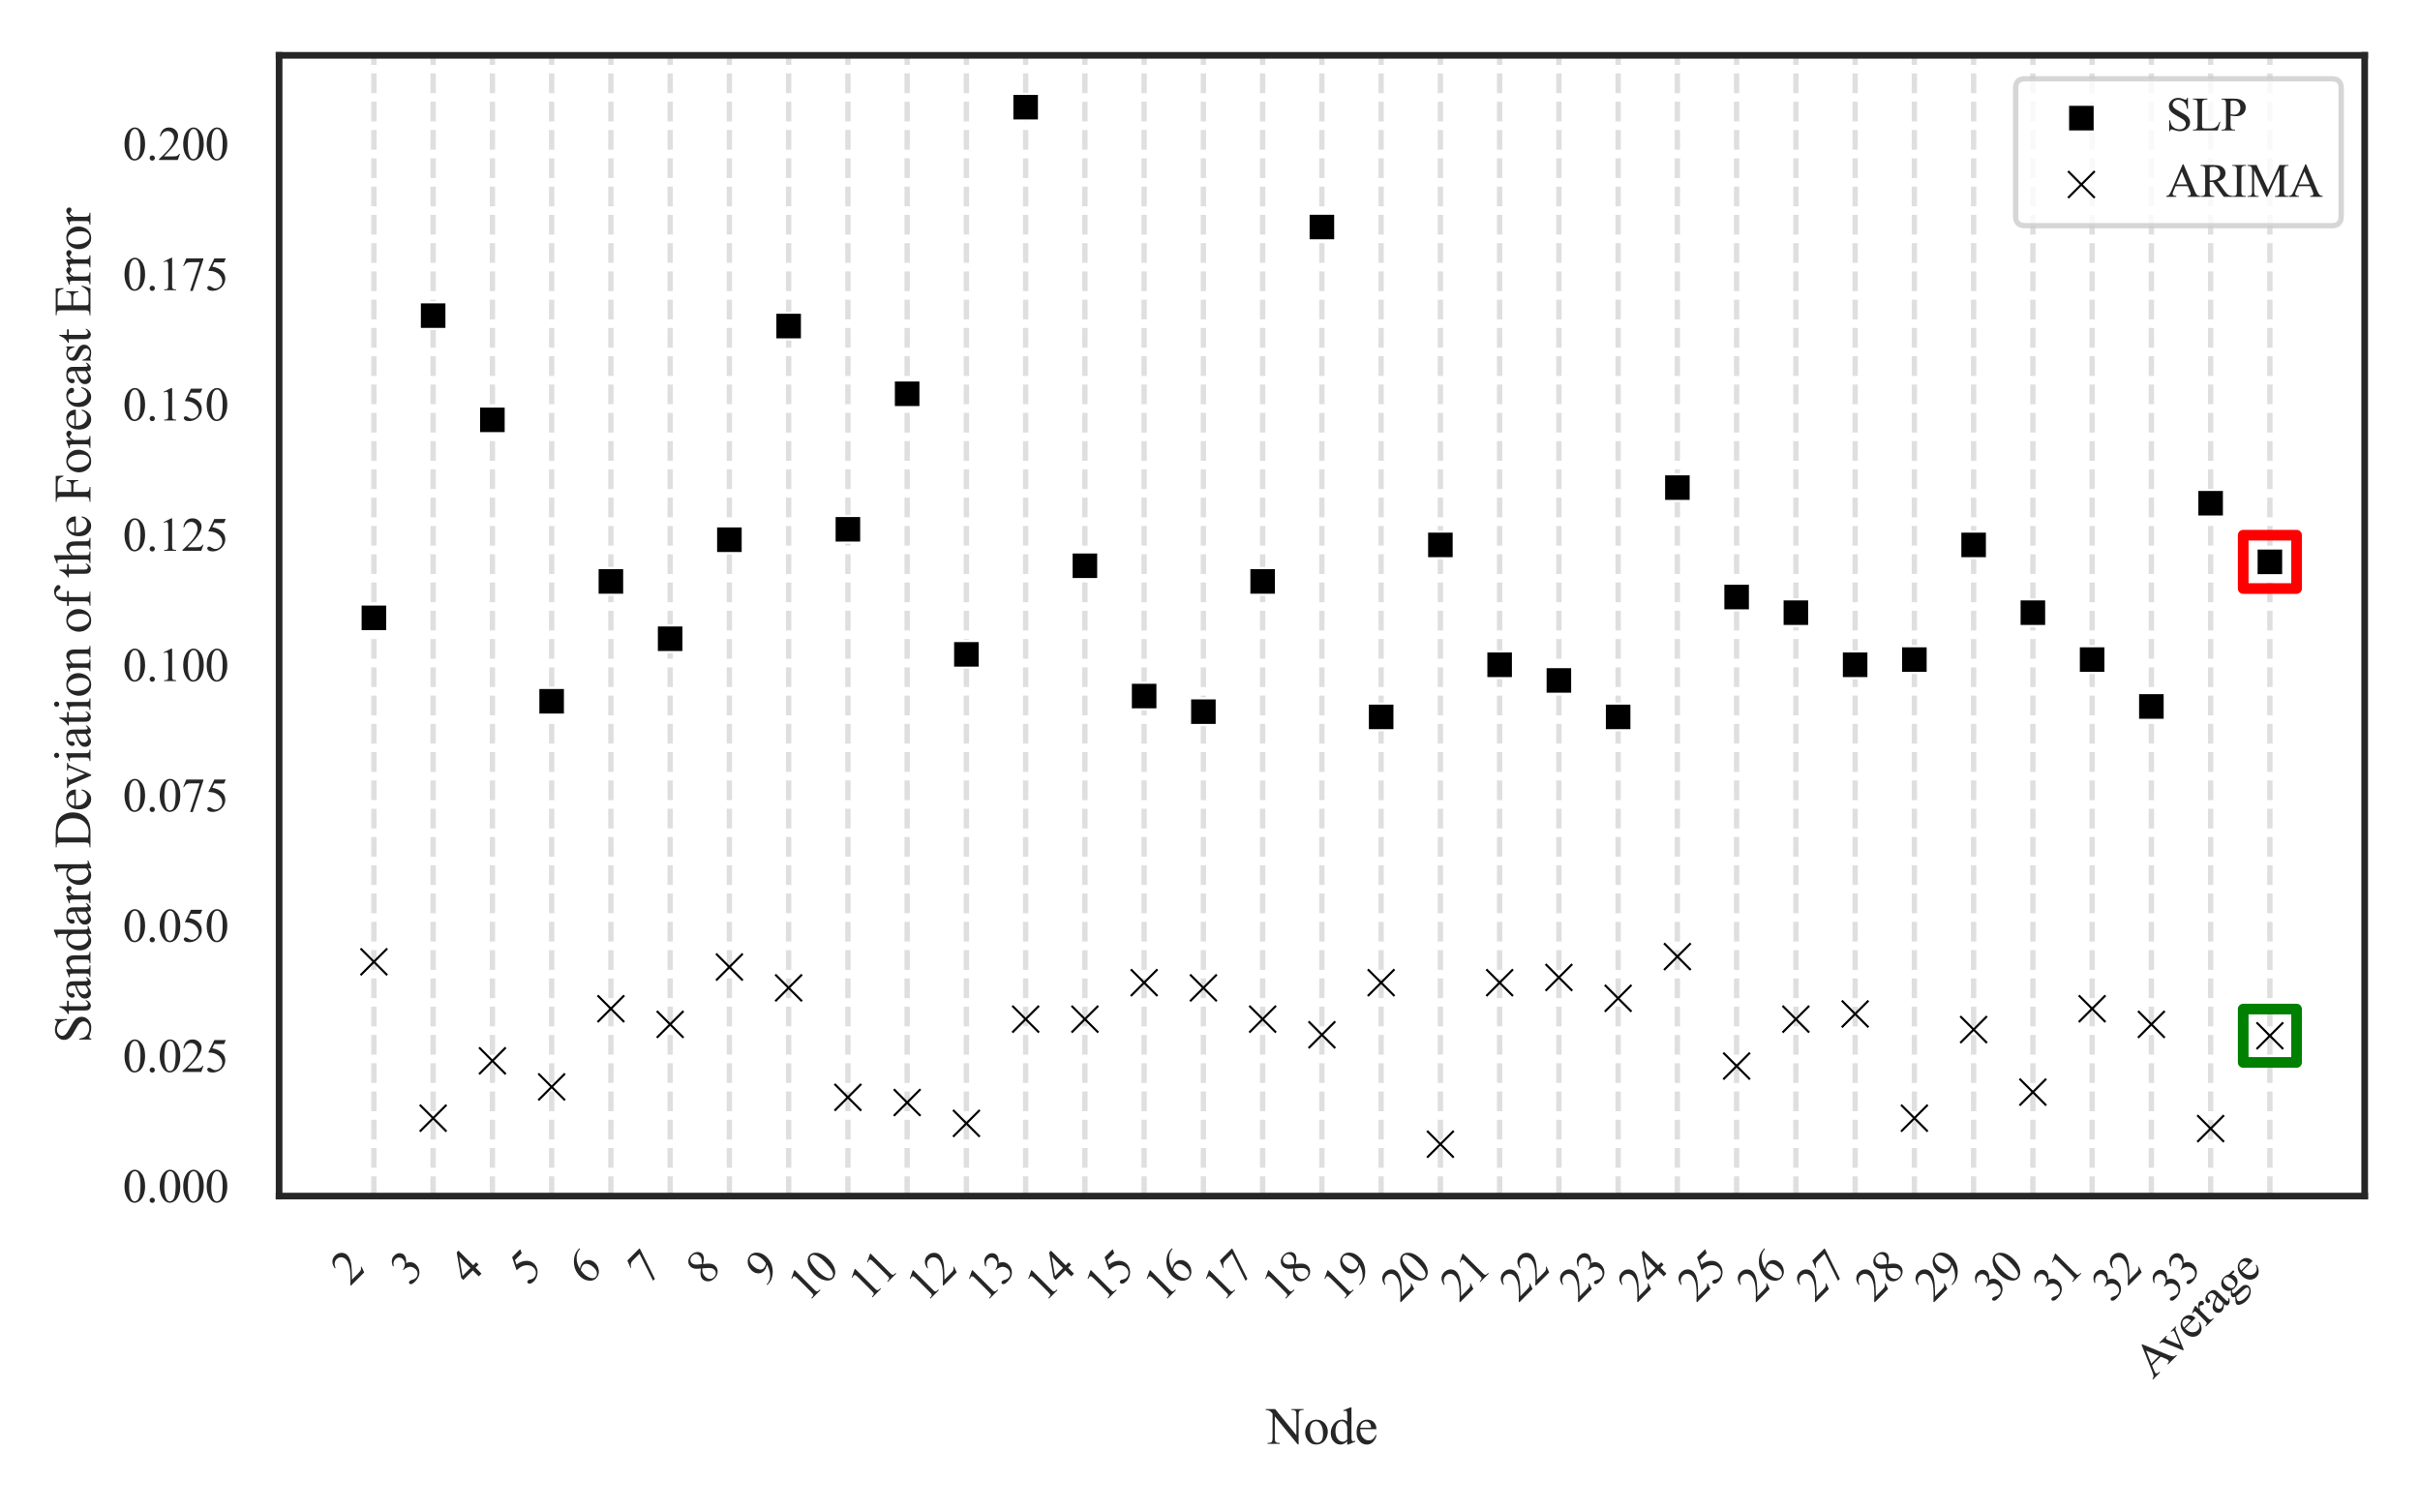 <?xml version="1.0" encoding="utf-8" standalone="no"?>
<!DOCTYPE svg PUBLIC "-//W3C//DTD SVG 1.1//EN"
  "http://www.w3.org/Graphics/SVG/1.1/DTD/svg11.dtd">
<svg xmlns:xlink="http://www.w3.org/1999/xlink" width="453.544pt" height="283.465pt" viewBox="0 0 453.544 283.465" xmlns="http://www.w3.org/2000/svg" version="1.1">
 <defs>
  <style type="text/css">*{stroke-linejoin: round; stroke-linecap: butt}</style>
 </defs>
 <g id="figure_1">
  <g id="patch_1">
   <path d="M 0 283.465 
L 453.544 283.465 
L 453.544 0 
L 0 0 
z
" style="fill: #ffffff"/>
  </g>
  <g id="axes_1">
   <g id="patch_2">
    <path d="M 52.308 224.164 
L 443.176 224.164 
L 443.176 10.368 
L 52.308 10.368 
z
" style="fill: #ffffff"/>
   </g>
   <g id="matplotlib.axis_1">
    <g id="xtick_1">
     <g id="line2d_1">
      <path d="M 70.075 224.164 
L 70.075 10.368 
" clip-path="url(#p309c470fef)" style="fill: none; stroke-dasharray: 3.7,1.6; stroke-dashoffset: 0; stroke: #808080; stroke-opacity: 0.25"/>
     </g>
     <g id="text_1">
      <!-- 2 -->
      <g style="fill: #262626" transform="translate(65.632 241.096) rotate(-45) scale(0.088 -0.088)">
       <defs>
        <path id="TimesNewRomanPSMT-32" d="M 2934 816 
L 2638 0 
L 138 0 
L 138 116 
Q 1241 1122 1691 1759 
Q 2141 2397 2141 2925 
Q 2141 3328 1894 3587 
Q 1647 3847 1303 3847 
Q 991 3847 742 3664 
Q 494 3481 375 3128 
L 259 3128 
Q 338 3706 661 4015 
Q 984 4325 1469 4325 
Q 1984 4325 2329 3994 
Q 2675 3663 2675 3213 
Q 2675 2891 2525 2569 
Q 2294 2063 1775 1497 
Q 997 647 803 472 
L 1909 472 
Q 2247 472 2383 497 
Q 2519 522 2628 598 
Q 2738 675 2819 816 
L 2934 816 
z
" transform="scale(0.016)"/>
       </defs>
       <use xlink:href="#TimesNewRomanPSMT-32"/>
      </g>
     </g>
    </g>
    <g id="xtick_2">
     <g id="line2d_2">
      <path d="M 81.179 224.164 
L 81.179 10.368 
" clip-path="url(#p309c470fef)" style="fill: none; stroke-dasharray: 3.7,1.6; stroke-dashoffset: 0; stroke: #808080; stroke-opacity: 0.25"/>
     </g>
     <g id="text_2">
      <!-- 3 -->
      <g style="fill: #262626" transform="translate(76.737 241.096) rotate(-45) scale(0.088 -0.088)">
       <defs>
        <path id="TimesNewRomanPSMT-33" d="M 325 3431 
Q 506 3859 782 4092 
Q 1059 4325 1472 4325 
Q 1981 4325 2253 3994 
Q 2459 3747 2459 3466 
Q 2459 3003 1878 2509 
Q 2269 2356 2469 2072 
Q 2669 1788 2669 1403 
Q 2669 853 2319 450 
Q 1863 -75 997 -75 
Q 569 -75 414 31 
Q 259 138 259 259 
Q 259 350 332 419 
Q 406 488 509 488 
Q 588 488 669 463 
Q 722 447 909 348 
Q 1097 250 1169 231 
Q 1284 197 1416 197 
Q 1734 197 1970 444 
Q 2206 691 2206 1028 
Q 2206 1275 2097 1509 
Q 2016 1684 1919 1775 
Q 1784 1900 1550 2001 
Q 1316 2103 1072 2103 
L 972 2103 
L 972 2197 
Q 1219 2228 1467 2375 
Q 1716 2522 1828 2728 
Q 1941 2934 1941 3181 
Q 1941 3503 1739 3701 
Q 1538 3900 1238 3900 
Q 753 3900 428 3381 
L 325 3431 
z
" transform="scale(0.016)"/>
       </defs>
       <use xlink:href="#TimesNewRomanPSMT-33"/>
      </g>
     </g>
    </g>
    <g id="xtick_3">
     <g id="line2d_3">
      <path d="M 92.283 224.164 
L 92.283 10.368 
" clip-path="url(#p309c470fef)" style="fill: none; stroke-dasharray: 3.7,1.6; stroke-dashoffset: 0; stroke: #808080; stroke-opacity: 0.25"/>
     </g>
     <g id="text_3">
      <!-- 4 -->
      <g style="fill: #262626" transform="translate(87.841 241.096) rotate(-45) scale(0.088 -0.088)">
       <defs>
        <path id="TimesNewRomanPSMT-34" d="M 2978 1563 
L 2978 1119 
L 2409 1119 
L 2409 0 
L 1894 0 
L 1894 1119 
L 100 1119 
L 100 1519 
L 2066 4325 
L 2409 4325 
L 2409 1563 
L 2978 1563 
z
M 1894 1563 
L 1894 3666 
L 406 1563 
L 1894 1563 
z
" transform="scale(0.016)"/>
       </defs>
       <use xlink:href="#TimesNewRomanPSMT-34"/>
      </g>
     </g>
    </g>
    <g id="xtick_4">
     <g id="line2d_4">
      <path d="M 103.387 224.164 
L 103.387 10.368 
" clip-path="url(#p309c470fef)" style="fill: none; stroke-dasharray: 3.7,1.6; stroke-dashoffset: 0; stroke: #808080; stroke-opacity: 0.25"/>
     </g>
     <g id="text_4">
      <!-- 5 -->
      <g style="fill: #262626" transform="translate(98.945 241.096) rotate(-45) scale(0.088 -0.088)">
       <defs>
        <path id="TimesNewRomanPSMT-35" d="M 2778 4238 
L 2534 3706 
L 1259 3706 
L 981 3138 
Q 1809 3016 2294 2522 
Q 2709 2097 2709 1522 
Q 2709 1188 2573 903 
Q 2438 619 2231 419 
Q 2025 219 1772 97 
Q 1413 -75 1034 -75 
Q 653 -75 479 54 
Q 306 184 306 341 
Q 306 428 378 495 
Q 450 563 559 563 
Q 641 563 702 538 
Q 763 513 909 409 
Q 1144 247 1384 247 
Q 1750 247 2026 523 
Q 2303 800 2303 1197 
Q 2303 1581 2056 1914 
Q 1809 2247 1375 2428 
Q 1034 2569 447 2591 
L 1259 4238 
L 2778 4238 
z
" transform="scale(0.016)"/>
       </defs>
       <use xlink:href="#TimesNewRomanPSMT-35"/>
      </g>
     </g>
    </g>
    <g id="xtick_5">
     <g id="line2d_5">
      <path d="M 114.491 224.164 
L 114.491 10.368 
" clip-path="url(#p309c470fef)" style="fill: none; stroke-dasharray: 3.7,1.6; stroke-dashoffset: 0; stroke: #808080; stroke-opacity: 0.25"/>
     </g>
     <g id="text_5">
      <!-- 6 -->
      <g style="fill: #262626" transform="translate(110.049 241.096) rotate(-45) scale(0.088 -0.088)">
       <defs>
        <path id="TimesNewRomanPSMT-36" d="M 2869 4325 
L 2869 4209 
Q 2456 4169 2195 4045 
Q 1934 3922 1679 3669 
Q 1425 3416 1258 3105 
Q 1091 2794 978 2366 
Q 1428 2675 1881 2675 
Q 2316 2675 2634 2325 
Q 2953 1975 2953 1425 
Q 2953 894 2631 456 
Q 2244 -75 1606 -75 
Q 1172 -75 869 213 
Q 275 772 275 1663 
Q 275 2231 503 2743 
Q 731 3256 1154 3653 
Q 1578 4050 1965 4187 
Q 2353 4325 2688 4325 
L 2869 4325 
z
M 925 2138 
Q 869 1716 869 1456 
Q 869 1156 980 804 
Q 1091 453 1309 247 
Q 1469 100 1697 100 
Q 1969 100 2183 356 
Q 2397 613 2397 1088 
Q 2397 1622 2184 2012 
Q 1972 2403 1581 2403 
Q 1463 2403 1327 2353 
Q 1191 2303 925 2138 
z
" transform="scale(0.016)"/>
       </defs>
       <use xlink:href="#TimesNewRomanPSMT-36"/>
      </g>
     </g>
    </g>
    <g id="xtick_6">
     <g id="line2d_6">
      <path d="M 125.596 224.164 
L 125.596 10.368 
" clip-path="url(#p309c470fef)" style="fill: none; stroke-dasharray: 3.7,1.6; stroke-dashoffset: 0; stroke: #808080; stroke-opacity: 0.25"/>
     </g>
     <g id="text_6">
      <!-- 7 -->
      <g style="fill: #262626" transform="translate(121.153 241.096) rotate(-45) scale(0.088 -0.088)">
       <defs>
        <path id="TimesNewRomanPSMT-37" d="M 644 4238 
L 2916 4238 
L 2916 4119 
L 1503 -88 
L 1153 -88 
L 2419 3728 
L 1253 3728 
Q 900 3728 750 3644 
Q 488 3500 328 3200 
L 238 3234 
L 644 4238 
z
" transform="scale(0.016)"/>
       </defs>
       <use xlink:href="#TimesNewRomanPSMT-37"/>
      </g>
     </g>
    </g>
    <g id="xtick_7">
     <g id="line2d_7">
      <path d="M 136.7 224.164 
L 136.7 10.368 
" clip-path="url(#p309c470fef)" style="fill: none; stroke-dasharray: 3.7,1.6; stroke-dashoffset: 0; stroke: #808080; stroke-opacity: 0.25"/>
     </g>
     <g id="text_7">
      <!-- 8 -->
      <g style="fill: #262626" transform="translate(132.258 241.096) rotate(-45) scale(0.088 -0.088)">
       <defs>
        <path id="TimesNewRomanPSMT-38" d="M 1228 2134 
Q 725 2547 579 2797 
Q 434 3047 434 3316 
Q 434 3728 753 4026 
Q 1072 4325 1600 4325 
Q 2113 4325 2425 4047 
Q 2738 3769 2738 3413 
Q 2738 3175 2569 2928 
Q 2400 2681 1866 2347 
Q 2416 1922 2594 1678 
Q 2831 1359 2831 1006 
Q 2831 559 2490 242 
Q 2150 -75 1597 -75 
Q 994 -75 656 303 
Q 388 606 388 966 
Q 388 1247 577 1523 
Q 766 1800 1228 2134 
z
M 1719 2469 
Q 2094 2806 2194 3001 
Q 2294 3197 2294 3444 
Q 2294 3772 2109 3958 
Q 1925 4144 1606 4144 
Q 1288 4144 1088 3959 
Q 888 3775 888 3528 
Q 888 3366 970 3203 
Q 1053 3041 1206 2894 
L 1719 2469 
z
M 1375 2016 
Q 1116 1797 991 1539 
Q 866 1281 866 981 
Q 866 578 1086 336 
Q 1306 94 1647 94 
Q 1984 94 2187 284 
Q 2391 475 2391 747 
Q 2391 972 2272 1150 
Q 2050 1481 1375 2016 
z
" transform="scale(0.016)"/>
       </defs>
       <use xlink:href="#TimesNewRomanPSMT-38"/>
      </g>
     </g>
    </g>
    <g id="xtick_8">
     <g id="line2d_8">
      <path d="M 147.804 224.164 
L 147.804 10.368 
" clip-path="url(#p309c470fef)" style="fill: none; stroke-dasharray: 3.7,1.6; stroke-dashoffset: 0; stroke: #808080; stroke-opacity: 0.25"/>
     </g>
     <g id="text_8">
      <!-- 9 -->
      <g style="fill: #262626" transform="translate(143.362 241.096) rotate(-45) scale(0.088 -0.088)">
       <defs>
        <path id="TimesNewRomanPSMT-39" d="M 338 -88 
L 338 28 
Q 744 34 1094 217 
Q 1444 400 1770 856 
Q 2097 1313 2225 1859 
Q 1734 1544 1338 1544 
Q 891 1544 572 1889 
Q 253 2234 253 2806 
Q 253 3363 572 3797 
Q 956 4325 1575 4325 
Q 2097 4325 2469 3894 
Q 2925 3359 2925 2575 
Q 2925 1869 2578 1258 
Q 2231 647 1613 244 
Q 1109 -88 516 -88 
L 338 -88 
z
M 2275 2091 
Q 2331 2497 2331 2741 
Q 2331 3044 2228 3395 
Q 2125 3747 1936 3934 
Q 1747 4122 1506 4122 
Q 1228 4122 1018 3872 
Q 809 3622 809 3128 
Q 809 2469 1088 2097 
Q 1291 1828 1588 1828 
Q 1731 1828 1928 1897 
Q 2125 1966 2275 2091 
z
" transform="scale(0.016)"/>
       </defs>
       <use xlink:href="#TimesNewRomanPSMT-39"/>
      </g>
     </g>
    </g>
    <g id="xtick_9">
     <g id="line2d_9">
      <path d="M 158.908 224.164 
L 158.908 10.368 
" clip-path="url(#p309c470fef)" style="fill: none; stroke-dasharray: 3.7,1.6; stroke-dashoffset: 0; stroke: #808080; stroke-opacity: 0.25"/>
     </g>
     <g id="text_9">
      <!-- 10 -->
      <g style="fill: #262626" transform="translate(151.355 244.208) rotate(-45) scale(0.088 -0.088)">
       <defs>
        <path id="TimesNewRomanPSMT-31" d="M 750 3822 
L 1781 4325 
L 1884 4325 
L 1884 747 
Q 1884 391 1914 303 
Q 1944 216 2037 169 
Q 2131 122 2419 116 
L 2419 0 
L 825 0 
L 825 116 
Q 1125 122 1212 167 
Q 1300 213 1334 289 
Q 1369 366 1369 747 
L 1369 3034 
Q 1369 3497 1338 3628 
Q 1316 3728 1258 3775 
Q 1200 3822 1119 3822 
Q 1003 3822 797 3725 
L 750 3822 
z
" transform="scale(0.016)"/>
        <path id="TimesNewRomanPSMT-30" d="M 231 2094 
Q 231 2819 450 3342 
Q 669 3866 1031 4122 
Q 1313 4325 1613 4325 
Q 2100 4325 2488 3828 
Q 2972 3213 2972 2159 
Q 2972 1422 2759 906 
Q 2547 391 2217 158 
Q 1888 -75 1581 -75 
Q 975 -75 572 641 
Q 231 1244 231 2094 
z
M 844 2016 
Q 844 1141 1059 588 
Q 1238 122 1591 122 
Q 1759 122 1940 273 
Q 2122 425 2216 781 
Q 2359 1319 2359 2297 
Q 2359 3022 2209 3506 
Q 2097 3866 1919 4016 
Q 1791 4119 1609 4119 
Q 1397 4119 1231 3928 
Q 1006 3669 925 3112 
Q 844 2556 844 2016 
z
" transform="scale(0.016)"/>
       </defs>
       <use xlink:href="#TimesNewRomanPSMT-31"/>
       <use xlink:href="#TimesNewRomanPSMT-30" x="50"/>
      </g>
     </g>
    </g>
    <g id="xtick_10">
     <g id="line2d_10">
      <path d="M 170.012 224.164 
L 170.012 10.368 
" clip-path="url(#p309c470fef)" style="fill: none; stroke-dasharray: 3.7,1.6; stroke-dashoffset: 0; stroke: #808080; stroke-opacity: 0.25"/>
     </g>
     <g id="text_10">
      <!-- 11 -->
      <g style="fill: #262626" transform="translate(162.692 243.974) rotate(-45) scale(0.088 -0.088)">
       <use xlink:href="#TimesNewRomanPSMT-31"/>
       <use xlink:href="#TimesNewRomanPSMT-31" x="46.25"/>
      </g>
     </g>
    </g>
    <g id="xtick_11">
     <g id="line2d_11">
      <path d="M 181.117 224.164 
L 181.117 10.368 
" clip-path="url(#p309c470fef)" style="fill: none; stroke-dasharray: 3.7,1.6; stroke-dashoffset: 0; stroke: #808080; stroke-opacity: 0.25"/>
     </g>
     <g id="text_11">
      <!-- 12 -->
      <g style="fill: #262626" transform="translate(173.563 244.208) rotate(-45) scale(0.088 -0.088)">
       <use xlink:href="#TimesNewRomanPSMT-31"/>
       <use xlink:href="#TimesNewRomanPSMT-32" x="50"/>
      </g>
     </g>
    </g>
    <g id="xtick_12">
     <g id="line2d_12">
      <path d="M 192.221 224.164 
L 192.221 10.368 
" clip-path="url(#p309c470fef)" style="fill: none; stroke-dasharray: 3.7,1.6; stroke-dashoffset: 0; stroke: #808080; stroke-opacity: 0.25"/>
     </g>
     <g id="text_12">
      <!-- 13 -->
      <g style="fill: #262626" transform="translate(184.667 244.208) rotate(-45) scale(0.088 -0.088)">
       <use xlink:href="#TimesNewRomanPSMT-31"/>
       <use xlink:href="#TimesNewRomanPSMT-33" x="50"/>
      </g>
     </g>
    </g>
    <g id="xtick_13">
     <g id="line2d_13">
      <path d="M 203.325 224.164 
L 203.325 10.368 
" clip-path="url(#p309c470fef)" style="fill: none; stroke-dasharray: 3.7,1.6; stroke-dashoffset: 0; stroke: #808080; stroke-opacity: 0.25"/>
     </g>
     <g id="text_13">
      <!-- 14 -->
      <g style="fill: #262626" transform="translate(195.771 244.208) rotate(-45) scale(0.088 -0.088)">
       <use xlink:href="#TimesNewRomanPSMT-31"/>
       <use xlink:href="#TimesNewRomanPSMT-34" x="50"/>
      </g>
     </g>
    </g>
    <g id="xtick_14">
     <g id="line2d_14">
      <path d="M 214.429 224.164 
L 214.429 10.368 
" clip-path="url(#p309c470fef)" style="fill: none; stroke-dasharray: 3.7,1.6; stroke-dashoffset: 0; stroke: #808080; stroke-opacity: 0.25"/>
     </g>
     <g id="text_14">
      <!-- 15 -->
      <g style="fill: #262626" transform="translate(206.876 244.208) rotate(-45) scale(0.088 -0.088)">
       <use xlink:href="#TimesNewRomanPSMT-31"/>
       <use xlink:href="#TimesNewRomanPSMT-35" x="50"/>
      </g>
     </g>
    </g>
    <g id="xtick_15">
     <g id="line2d_15">
      <path d="M 225.533 224.164 
L 225.533 10.368 
" clip-path="url(#p309c470fef)" style="fill: none; stroke-dasharray: 3.7,1.6; stroke-dashoffset: 0; stroke: #808080; stroke-opacity: 0.25"/>
     </g>
     <g id="text_15">
      <!-- 16 -->
      <g style="fill: #262626" transform="translate(217.98 244.208) rotate(-45) scale(0.088 -0.088)">
       <use xlink:href="#TimesNewRomanPSMT-31"/>
       <use xlink:href="#TimesNewRomanPSMT-36" x="50"/>
      </g>
     </g>
    </g>
    <g id="xtick_16">
     <g id="line2d_16">
      <path d="M 236.638 224.164 
L 236.638 10.368 
" clip-path="url(#p309c470fef)" style="fill: none; stroke-dasharray: 3.7,1.6; stroke-dashoffset: 0; stroke: #808080; stroke-opacity: 0.25"/>
     </g>
     <g id="text_16">
      <!-- 17 -->
      <g style="fill: #262626" transform="translate(229.084 244.208) rotate(-45) scale(0.088 -0.088)">
       <use xlink:href="#TimesNewRomanPSMT-31"/>
       <use xlink:href="#TimesNewRomanPSMT-37" x="50"/>
      </g>
     </g>
    </g>
    <g id="xtick_17">
     <g id="line2d_17">
      <path d="M 247.742 224.164 
L 247.742 10.368 
" clip-path="url(#p309c470fef)" style="fill: none; stroke-dasharray: 3.7,1.6; stroke-dashoffset: 0; stroke: #808080; stroke-opacity: 0.25"/>
     </g>
     <g id="text_17">
      <!-- 18 -->
      <g style="fill: #262626" transform="translate(240.188 244.208) rotate(-45) scale(0.088 -0.088)">
       <use xlink:href="#TimesNewRomanPSMT-31"/>
       <use xlink:href="#TimesNewRomanPSMT-38" x="50"/>
      </g>
     </g>
    </g>
    <g id="xtick_18">
     <g id="line2d_18">
      <path d="M 258.846 224.164 
L 258.846 10.368 
" clip-path="url(#p309c470fef)" style="fill: none; stroke-dasharray: 3.7,1.6; stroke-dashoffset: 0; stroke: #808080; stroke-opacity: 0.25"/>
     </g>
     <g id="text_18">
      <!-- 19 -->
      <g style="fill: #262626" transform="translate(251.292 244.208) rotate(-45) scale(0.088 -0.088)">
       <use xlink:href="#TimesNewRomanPSMT-31"/>
       <use xlink:href="#TimesNewRomanPSMT-39" x="50"/>
      </g>
     </g>
    </g>
    <g id="xtick_19">
     <g id="line2d_19">
      <path d="M 269.95 224.164 
L 269.95 10.368 
" clip-path="url(#p309c470fef)" style="fill: none; stroke-dasharray: 3.7,1.6; stroke-dashoffset: 0; stroke: #808080; stroke-opacity: 0.25"/>
     </g>
     <g id="text_19">
      <!-- 20 -->
      <g style="fill: #262626" transform="translate(262.397 244.208) rotate(-45) scale(0.088 -0.088)">
       <use xlink:href="#TimesNewRomanPSMT-32"/>
       <use xlink:href="#TimesNewRomanPSMT-30" x="50"/>
      </g>
     </g>
    </g>
    <g id="xtick_20">
     <g id="line2d_20">
      <path d="M 281.054 224.164 
L 281.054 10.368 
" clip-path="url(#p309c470fef)" style="fill: none; stroke-dasharray: 3.7,1.6; stroke-dashoffset: 0; stroke: #808080; stroke-opacity: 0.25"/>
     </g>
     <g id="text_20">
      <!-- 21 -->
      <g style="fill: #262626" transform="translate(273.501 244.208) rotate(-45) scale(0.088 -0.088)">
       <use xlink:href="#TimesNewRomanPSMT-32"/>
       <use xlink:href="#TimesNewRomanPSMT-31" x="50"/>
      </g>
     </g>
    </g>
    <g id="xtick_21">
     <g id="line2d_21">
      <path d="M 292.159 224.164 
L 292.159 10.368 
" clip-path="url(#p309c470fef)" style="fill: none; stroke-dasharray: 3.7,1.6; stroke-dashoffset: 0; stroke: #808080; stroke-opacity: 0.25"/>
     </g>
     <g id="text_21">
      <!-- 22 -->
      <g style="fill: #262626" transform="translate(284.605 244.208) rotate(-45) scale(0.088 -0.088)">
       <use xlink:href="#TimesNewRomanPSMT-32"/>
       <use xlink:href="#TimesNewRomanPSMT-32" x="50"/>
      </g>
     </g>
    </g>
    <g id="xtick_22">
     <g id="line2d_22">
      <path d="M 303.263 224.164 
L 303.263 10.368 
" clip-path="url(#p309c470fef)" style="fill: none; stroke-dasharray: 3.7,1.6; stroke-dashoffset: 0; stroke: #808080; stroke-opacity: 0.25"/>
     </g>
     <g id="text_22">
      <!-- 23 -->
      <g style="fill: #262626" transform="translate(295.709 244.208) rotate(-45) scale(0.088 -0.088)">
       <use xlink:href="#TimesNewRomanPSMT-32"/>
       <use xlink:href="#TimesNewRomanPSMT-33" x="50"/>
      </g>
     </g>
    </g>
    <g id="xtick_23">
     <g id="line2d_23">
      <path d="M 314.367 224.164 
L 314.367 10.368 
" clip-path="url(#p309c470fef)" style="fill: none; stroke-dasharray: 3.7,1.6; stroke-dashoffset: 0; stroke: #808080; stroke-opacity: 0.25"/>
     </g>
     <g id="text_23">
      <!-- 24 -->
      <g style="fill: #262626" transform="translate(306.813 244.208) rotate(-45) scale(0.088 -0.088)">
       <use xlink:href="#TimesNewRomanPSMT-32"/>
       <use xlink:href="#TimesNewRomanPSMT-34" x="50"/>
      </g>
     </g>
    </g>
    <g id="xtick_24">
     <g id="line2d_24">
      <path d="M 325.471 224.164 
L 325.471 10.368 
" clip-path="url(#p309c470fef)" style="fill: none; stroke-dasharray: 3.7,1.6; stroke-dashoffset: 0; stroke: #808080; stroke-opacity: 0.25"/>
     </g>
     <g id="text_24">
      <!-- 25 -->
      <g style="fill: #262626" transform="translate(317.918 244.208) rotate(-45) scale(0.088 -0.088)">
       <use xlink:href="#TimesNewRomanPSMT-32"/>
       <use xlink:href="#TimesNewRomanPSMT-35" x="50"/>
      </g>
     </g>
    </g>
    <g id="xtick_25">
     <g id="line2d_25">
      <path d="M 336.575 224.164 
L 336.575 10.368 
" clip-path="url(#p309c470fef)" style="fill: none; stroke-dasharray: 3.7,1.6; stroke-dashoffset: 0; stroke: #808080; stroke-opacity: 0.25"/>
     </g>
     <g id="text_25">
      <!-- 26 -->
      <g style="fill: #262626" transform="translate(329.022 244.208) rotate(-45) scale(0.088 -0.088)">
       <use xlink:href="#TimesNewRomanPSMT-32"/>
       <use xlink:href="#TimesNewRomanPSMT-36" x="50"/>
      </g>
     </g>
    </g>
    <g id="xtick_26">
     <g id="line2d_26">
      <path d="M 347.68 224.164 
L 347.68 10.368 
" clip-path="url(#p309c470fef)" style="fill: none; stroke-dasharray: 3.7,1.6; stroke-dashoffset: 0; stroke: #808080; stroke-opacity: 0.25"/>
     </g>
     <g id="text_26">
      <!-- 27 -->
      <g style="fill: #262626" transform="translate(340.126 244.208) rotate(-45) scale(0.088 -0.088)">
       <use xlink:href="#TimesNewRomanPSMT-32"/>
       <use xlink:href="#TimesNewRomanPSMT-37" x="50"/>
      </g>
     </g>
    </g>
    <g id="xtick_27">
     <g id="line2d_27">
      <path d="M 358.784 224.164 
L 358.784 10.368 
" clip-path="url(#p309c470fef)" style="fill: none; stroke-dasharray: 3.7,1.6; stroke-dashoffset: 0; stroke: #808080; stroke-opacity: 0.25"/>
     </g>
     <g id="text_27">
      <!-- 28 -->
      <g style="fill: #262626" transform="translate(351.23 244.208) rotate(-45) scale(0.088 -0.088)">
       <use xlink:href="#TimesNewRomanPSMT-32"/>
       <use xlink:href="#TimesNewRomanPSMT-38" x="50"/>
      </g>
     </g>
    </g>
    <g id="xtick_28">
     <g id="line2d_28">
      <path d="M 369.888 224.164 
L 369.888 10.368 
" clip-path="url(#p309c470fef)" style="fill: none; stroke-dasharray: 3.7,1.6; stroke-dashoffset: 0; stroke: #808080; stroke-opacity: 0.25"/>
     </g>
     <g id="text_28">
      <!-- 29 -->
      <g style="fill: #262626" transform="translate(362.334 244.208) rotate(-45) scale(0.088 -0.088)">
       <use xlink:href="#TimesNewRomanPSMT-32"/>
       <use xlink:href="#TimesNewRomanPSMT-39" x="50"/>
      </g>
     </g>
    </g>
    <g id="xtick_29">
     <g id="line2d_29">
      <path d="M 380.992 224.164 
L 380.992 10.368 
" clip-path="url(#p309c470fef)" style="fill: none; stroke-dasharray: 3.7,1.6; stroke-dashoffset: 0; stroke: #808080; stroke-opacity: 0.25"/>
     </g>
     <g id="text_29">
      <!-- 30 -->
      <g style="fill: #262626" transform="translate(373.438 244.208) rotate(-45) scale(0.088 -0.088)">
       <use xlink:href="#TimesNewRomanPSMT-33"/>
       <use xlink:href="#TimesNewRomanPSMT-30" x="50"/>
      </g>
     </g>
    </g>
    <g id="xtick_30">
     <g id="line2d_30">
      <path d="M 392.096 224.164 
L 392.096 10.368 
" clip-path="url(#p309c470fef)" style="fill: none; stroke-dasharray: 3.7,1.6; stroke-dashoffset: 0; stroke: #808080; stroke-opacity: 0.25"/>
     </g>
     <g id="text_30">
      <!-- 31 -->
      <g style="fill: #262626" transform="translate(384.543 244.208) rotate(-45) scale(0.088 -0.088)">
       <use xlink:href="#TimesNewRomanPSMT-33"/>
       <use xlink:href="#TimesNewRomanPSMT-31" x="50"/>
      </g>
     </g>
    </g>
    <g id="xtick_31">
     <g id="line2d_31">
      <path d="M 403.2 224.164 
L 403.2 10.368 
" clip-path="url(#p309c470fef)" style="fill: none; stroke-dasharray: 3.7,1.6; stroke-dashoffset: 0; stroke: #808080; stroke-opacity: 0.25"/>
     </g>
     <g id="text_31">
      <!-- 32 -->
      <g style="fill: #262626" transform="translate(395.647 244.208) rotate(-45) scale(0.088 -0.088)">
       <use xlink:href="#TimesNewRomanPSMT-33"/>
       <use xlink:href="#TimesNewRomanPSMT-32" x="50"/>
      </g>
     </g>
    </g>
    <g id="xtick_32">
     <g id="line2d_32">
      <path d="M 414.305 224.164 
L 414.305 10.368 
" clip-path="url(#p309c470fef)" style="fill: none; stroke-dasharray: 3.7,1.6; stroke-dashoffset: 0; stroke: #808080; stroke-opacity: 0.25"/>
     </g>
     <g id="text_32">
      <!-- 33 -->
      <g style="fill: #262626" transform="translate(406.751 244.208) rotate(-45) scale(0.088 -0.088)">
       <use xlink:href="#TimesNewRomanPSMT-33"/>
       <use xlink:href="#TimesNewRomanPSMT-33" x="50"/>
      </g>
     </g>
    </g>
    <g id="xtick_33">
     <g id="line2d_33">
      <path d="M 425.409 224.164 
L 425.409 10.368 
" clip-path="url(#p309c470fef)" style="fill: none; stroke-dasharray: 3.7,1.6; stroke-dashoffset: 0; stroke: #808080; stroke-opacity: 0.25"/>
     </g>
     <g id="text_33">
      <!-- Average -->
      <g style="fill: #262626" transform="translate(403.45 258.59) rotate(-45) scale(0.088 -0.088)">
       <defs>
        <path id="TimesNewRomanPSMT-41" d="M 2928 1419 
L 1288 1419 
L 1000 750 
Q 894 503 894 381 
Q 894 284 986 211 
Q 1078 138 1384 116 
L 1384 0 
L 50 0 
L 50 116 
Q 316 163 394 238 
Q 553 388 747 847 
L 2238 4334 
L 2347 4334 
L 3822 809 
Q 4000 384 4145 257 
Q 4291 131 4550 116 
L 4550 0 
L 2878 0 
L 2878 116 
Q 3131 128 3220 200 
Q 3309 272 3309 375 
Q 3309 513 3184 809 
L 2928 1419 
z
M 2841 1650 
L 2122 3363 
L 1384 1650 
L 2841 1650 
z
" transform="scale(0.016)"/>
        <path id="TimesNewRomanPSMT-76" d="M 53 2863 
L 1400 2863 
L 1400 2747 
L 1313 2747 
Q 1191 2747 1127 2687 
Q 1063 2628 1063 2528 
Q 1063 2419 1128 2269 
L 1794 688 
L 2463 2328 
Q 2534 2503 2534 2594 
Q 2534 2638 2509 2666 
Q 2475 2713 2422 2730 
Q 2369 2747 2206 2747 
L 2206 2863 
L 3141 2863 
L 3141 2747 
Q 2978 2734 2916 2681 
Q 2806 2588 2719 2369 
L 1703 -88 
L 1575 -88 
L 553 2328 
Q 484 2497 421 2570 
Q 359 2644 263 2694 
Q 209 2722 53 2747 
L 53 2863 
z
" transform="scale(0.016)"/>
        <path id="TimesNewRomanPSMT-65" d="M 681 1784 
Q 678 1147 991 784 
Q 1303 422 1725 422 
Q 2006 422 2214 576 
Q 2422 731 2563 1106 
L 2659 1044 
Q 2594 616 2278 264 
Q 1963 -88 1488 -88 
Q 972 -88 605 314 
Q 238 716 238 1394 
Q 238 2128 614 2539 
Q 991 2950 1559 2950 
Q 2041 2950 2350 2633 
Q 2659 2316 2659 1784 
L 681 1784 
z
M 681 1966 
L 2006 1966 
Q 1991 2241 1941 2353 
Q 1863 2528 1708 2628 
Q 1553 2728 1384 2728 
Q 1125 2728 920 2526 
Q 716 2325 681 1966 
z
" transform="scale(0.016)"/>
        <path id="TimesNewRomanPSMT-72" d="M 1038 2947 
L 1038 2303 
Q 1397 2947 1775 2947 
Q 1947 2947 2059 2842 
Q 2172 2738 2172 2600 
Q 2172 2478 2090 2393 
Q 2009 2309 1897 2309 
Q 1788 2309 1652 2417 
Q 1516 2525 1450 2525 
Q 1394 2525 1328 2463 
Q 1188 2334 1038 2041 
L 1038 669 
Q 1038 431 1097 309 
Q 1138 225 1241 169 
Q 1344 113 1538 113 
L 1538 0 
L 72 0 
L 72 113 
Q 291 113 397 181 
Q 475 231 506 341 
Q 522 394 522 644 
L 522 1753 
Q 522 2253 501 2348 
Q 481 2444 426 2487 
Q 372 2531 291 2531 
Q 194 2531 72 2484 
L 41 2597 
L 906 2947 
L 1038 2947 
z
" transform="scale(0.016)"/>
        <path id="TimesNewRomanPSMT-61" d="M 1822 413 
Q 1381 72 1269 19 
Q 1100 -59 909 -59 
Q 613 -59 420 144 
Q 228 347 228 678 
Q 228 888 322 1041 
Q 450 1253 767 1440 
Q 1084 1628 1822 1897 
L 1822 2009 
Q 1822 2438 1686 2597 
Q 1550 2756 1291 2756 
Q 1094 2756 978 2650 
Q 859 2544 859 2406 
L 866 2225 
Q 866 2081 792 2003 
Q 719 1925 600 1925 
Q 484 1925 411 2006 
Q 338 2088 338 2228 
Q 338 2497 613 2722 
Q 888 2947 1384 2947 
Q 1766 2947 2009 2819 
Q 2194 2722 2281 2516 
Q 2338 2381 2338 1966 
L 2338 994 
Q 2338 584 2353 492 
Q 2369 400 2405 369 
Q 2441 338 2488 338 
Q 2538 338 2575 359 
Q 2641 400 2828 588 
L 2828 413 
Q 2478 -56 2159 -56 
Q 2006 -56 1915 50 
Q 1825 156 1822 413 
z
M 1822 616 
L 1822 1706 
Q 1350 1519 1213 1441 
Q 966 1303 859 1153 
Q 753 1003 753 825 
Q 753 600 887 451 
Q 1022 303 1197 303 
Q 1434 303 1822 616 
z
" transform="scale(0.016)"/>
        <path id="TimesNewRomanPSMT-67" d="M 966 1044 
Q 703 1172 562 1401 
Q 422 1631 422 1909 
Q 422 2334 742 2640 
Q 1063 2947 1563 2947 
Q 1972 2947 2272 2747 
L 2878 2747 
Q 3013 2747 3034 2739 
Q 3056 2731 3066 2713 
Q 3084 2684 3084 2613 
Q 3084 2531 3069 2500 
Q 3059 2484 3036 2475 
Q 3013 2466 2878 2466 
L 2506 2466 
Q 2681 2241 2681 1891 
Q 2681 1491 2375 1206 
Q 2069 922 1553 922 
Q 1341 922 1119 984 
Q 981 866 932 777 
Q 884 688 884 625 
Q 884 572 936 522 
Q 988 472 1138 450 
Q 1225 438 1575 428 
Q 2219 413 2409 384 
Q 2700 344 2873 169 
Q 3047 -6 3047 -263 
Q 3047 -616 2716 -925 
Q 2228 -1381 1444 -1381 
Q 841 -1381 425 -1109 
Q 191 -953 191 -784 
Q 191 -709 225 -634 
Q 278 -519 444 -313 
Q 466 -284 763 25 
Q 600 122 533 198 
Q 466 275 466 372 
Q 466 481 555 628 
Q 644 775 966 1044 
z
M 1509 2797 
Q 1278 2797 1122 2612 
Q 966 2428 966 2047 
Q 966 1553 1178 1281 
Q 1341 1075 1591 1075 
Q 1828 1075 1981 1253 
Q 2134 1431 2134 1813 
Q 2134 2309 1919 2591 
Q 1759 2797 1509 2797 
z
M 934 0 
Q 788 -159 713 -296 
Q 638 -434 638 -550 
Q 638 -700 819 -813 
Q 1131 -1006 1722 -1006 
Q 2284 -1006 2551 -807 
Q 2819 -609 2819 -384 
Q 2819 -222 2659 -153 
Q 2497 -84 2016 -72 
Q 1313 -53 934 0 
z
" transform="scale(0.016)"/>
       </defs>
       <use xlink:href="#TimesNewRomanPSMT-41"/>
       <use xlink:href="#TimesNewRomanPSMT-76" x="64.842"/>
       <use xlink:href="#TimesNewRomanPSMT-65" x="114.842"/>
       <use xlink:href="#TimesNewRomanPSMT-72" x="159.227"/>
       <use xlink:href="#TimesNewRomanPSMT-61" x="192.527"/>
       <use xlink:href="#TimesNewRomanPSMT-67" x="236.912"/>
       <use xlink:href="#TimesNewRomanPSMT-65" x="286.912"/>
      </g>
     </g>
    </g>
    <g id="text_34">
     <!-- Node -->
     <g style="fill: #262626" transform="translate(237.345 270.598) scale(0.096 -0.096)">
      <defs>
       <path id="TimesNewRomanPSMT-4e" d="M -84 4238 
L 1066 4238 
L 3656 1059 
L 3656 3503 
Q 3656 3894 3569 3991 
Q 3453 4122 3203 4122 
L 3056 4122 
L 3056 4238 
L 4531 4238 
L 4531 4122 
L 4381 4122 
Q 4113 4122 4000 3959 
Q 3931 3859 3931 3503 
L 3931 -69 
L 3819 -69 
L 1025 3344 
L 1025 734 
Q 1025 344 1109 247 
Q 1228 116 1475 116 
L 1625 116 
L 1625 0 
L 150 0 
L 150 116 
L 297 116 
Q 569 116 681 278 
Q 750 378 750 734 
L 750 3681 
Q 566 3897 470 3965 
Q 375 4034 191 4094 
Q 100 4122 -84 4122 
L -84 4238 
z
" transform="scale(0.016)"/>
       <path id="TimesNewRomanPSMT-6f" d="M 1600 2947 
Q 2250 2947 2644 2453 
Q 2978 2031 2978 1484 
Q 2978 1100 2793 706 
Q 2609 313 2286 112 
Q 1963 -88 1566 -88 
Q 919 -88 538 428 
Q 216 863 216 1403 
Q 216 1797 411 2186 
Q 606 2575 925 2761 
Q 1244 2947 1600 2947 
z
M 1503 2744 
Q 1338 2744 1170 2645 
Q 1003 2547 900 2300 
Q 797 2053 797 1666 
Q 797 1041 1045 587 
Q 1294 134 1700 134 
Q 2003 134 2200 384 
Q 2397 634 2397 1244 
Q 2397 2006 2069 2444 
Q 1847 2744 1503 2744 
z
" transform="scale(0.016)"/>
       <path id="TimesNewRomanPSMT-64" d="M 2222 322 
Q 2013 103 1813 7 
Q 1613 -88 1381 -88 
Q 913 -88 563 304 
Q 213 697 213 1313 
Q 213 1928 600 2439 
Q 988 2950 1597 2950 
Q 1975 2950 2222 2709 
L 2222 3238 
Q 2222 3728 2198 3840 
Q 2175 3953 2125 3993 
Q 2075 4034 2000 4034 
Q 1919 4034 1784 3984 
L 1744 4094 
L 2597 4444 
L 2738 4444 
L 2738 1134 
Q 2738 631 2761 520 
Q 2784 409 2836 365 
Q 2888 322 2956 322 
Q 3041 322 3181 375 
L 3216 266 
L 2366 -88 
L 2222 -88 
L 2222 322 
z
M 2222 541 
L 2222 2016 
Q 2203 2228 2109 2403 
Q 2016 2578 1861 2667 
Q 1706 2756 1559 2756 
Q 1284 2756 1069 2509 
Q 784 2184 784 1559 
Q 784 928 1059 592 
Q 1334 256 1672 256 
Q 1956 256 2222 541 
z
" transform="scale(0.016)"/>
      </defs>
      <use xlink:href="#TimesNewRomanPSMT-4e"/>
      <use xlink:href="#TimesNewRomanPSMT-6f" x="72.217"/>
      <use xlink:href="#TimesNewRomanPSMT-64" x="122.217"/>
      <use xlink:href="#TimesNewRomanPSMT-65" x="172.217"/>
     </g>
    </g>
   </g>
   <g id="matplotlib.axis_2">
    <g id="ytick_1">
     <g id="text_35">
      <!-- 0.000 -->
      <g style="fill: #262626" transform="translate(23.008 225.315) scale(0.088 -0.088)">
       <defs>
        <path id="TimesNewRomanPSMT-2e" d="M 800 606 
Q 947 606 1047 504 
Q 1147 403 1147 259 
Q 1147 116 1045 14 
Q 944 -88 800 -88 
Q 656 -88 554 14 
Q 453 116 453 259 
Q 453 406 554 506 
Q 656 606 800 606 
z
" transform="scale(0.016)"/>
       </defs>
       <use xlink:href="#TimesNewRomanPSMT-30"/>
       <use xlink:href="#TimesNewRomanPSMT-2e" x="50"/>
       <use xlink:href="#TimesNewRomanPSMT-30" x="75"/>
       <use xlink:href="#TimesNewRomanPSMT-30" x="125"/>
       <use xlink:href="#TimesNewRomanPSMT-30" x="175"/>
      </g>
     </g>
    </g>
    <g id="ytick_2">
     <g id="text_36">
      <!-- 0.025 -->
      <g style="fill: #262626" transform="translate(23.008 200.898) scale(0.088 -0.088)">
       <use xlink:href="#TimesNewRomanPSMT-30"/>
       <use xlink:href="#TimesNewRomanPSMT-2e" x="50"/>
       <use xlink:href="#TimesNewRomanPSMT-30" x="75"/>
       <use xlink:href="#TimesNewRomanPSMT-32" x="125"/>
       <use xlink:href="#TimesNewRomanPSMT-35" x="175"/>
      </g>
     </g>
    </g>
    <g id="ytick_3">
     <g id="text_37">
      <!-- 0.050 -->
      <g style="fill: #262626" transform="translate(23.008 176.481) scale(0.088 -0.088)">
       <use xlink:href="#TimesNewRomanPSMT-30"/>
       <use xlink:href="#TimesNewRomanPSMT-2e" x="50"/>
       <use xlink:href="#TimesNewRomanPSMT-30" x="75"/>
       <use xlink:href="#TimesNewRomanPSMT-35" x="125"/>
       <use xlink:href="#TimesNewRomanPSMT-30" x="175"/>
      </g>
     </g>
    </g>
    <g id="ytick_4">
     <g id="text_38">
      <!-- 0.075 -->
      <g style="fill: #262626" transform="translate(23.008 152.064) scale(0.088 -0.088)">
       <use xlink:href="#TimesNewRomanPSMT-30"/>
       <use xlink:href="#TimesNewRomanPSMT-2e" x="50"/>
       <use xlink:href="#TimesNewRomanPSMT-30" x="75"/>
       <use xlink:href="#TimesNewRomanPSMT-37" x="125"/>
       <use xlink:href="#TimesNewRomanPSMT-35" x="175"/>
      </g>
     </g>
    </g>
    <g id="ytick_5">
     <g id="text_39">
      <!-- 0.100 -->
      <g style="fill: #262626" transform="translate(23.008 127.647) scale(0.088 -0.088)">
       <use xlink:href="#TimesNewRomanPSMT-30"/>
       <use xlink:href="#TimesNewRomanPSMT-2e" x="50"/>
       <use xlink:href="#TimesNewRomanPSMT-31" x="75"/>
       <use xlink:href="#TimesNewRomanPSMT-30" x="125"/>
       <use xlink:href="#TimesNewRomanPSMT-30" x="175"/>
      </g>
     </g>
    </g>
    <g id="ytick_6">
     <g id="text_40">
      <!-- 0.125 -->
      <g style="fill: #262626" transform="translate(23.008 103.229) scale(0.088 -0.088)">
       <use xlink:href="#TimesNewRomanPSMT-30"/>
       <use xlink:href="#TimesNewRomanPSMT-2e" x="50"/>
       <use xlink:href="#TimesNewRomanPSMT-31" x="75"/>
       <use xlink:href="#TimesNewRomanPSMT-32" x="125"/>
       <use xlink:href="#TimesNewRomanPSMT-35" x="175"/>
      </g>
     </g>
    </g>
    <g id="ytick_7">
     <g id="text_41">
      <!-- 0.150 -->
      <g style="fill: #262626" transform="translate(23.008 78.812) scale(0.088 -0.088)">
       <use xlink:href="#TimesNewRomanPSMT-30"/>
       <use xlink:href="#TimesNewRomanPSMT-2e" x="50"/>
       <use xlink:href="#TimesNewRomanPSMT-31" x="75"/>
       <use xlink:href="#TimesNewRomanPSMT-35" x="125"/>
       <use xlink:href="#TimesNewRomanPSMT-30" x="175"/>
      </g>
     </g>
    </g>
    <g id="ytick_8">
     <g id="text_42">
      <!-- 0.175 -->
      <g style="fill: #262626" transform="translate(23.008 54.395) scale(0.088 -0.088)">
       <use xlink:href="#TimesNewRomanPSMT-30"/>
       <use xlink:href="#TimesNewRomanPSMT-2e" x="50"/>
       <use xlink:href="#TimesNewRomanPSMT-31" x="75"/>
       <use xlink:href="#TimesNewRomanPSMT-37" x="125"/>
       <use xlink:href="#TimesNewRomanPSMT-35" x="175"/>
      </g>
     </g>
    </g>
    <g id="ytick_9">
     <g id="text_43">
      <!-- 0.200 -->
      <g style="fill: #262626" transform="translate(23.008 29.978) scale(0.088 -0.088)">
       <use xlink:href="#TimesNewRomanPSMT-30"/>
       <use xlink:href="#TimesNewRomanPSMT-2e" x="50"/>
       <use xlink:href="#TimesNewRomanPSMT-32" x="75"/>
       <use xlink:href="#TimesNewRomanPSMT-30" x="125"/>
       <use xlink:href="#TimesNewRomanPSMT-30" x="175"/>
      </g>
     </g>
    </g>
    <g id="text_44">
     <!-- Standard Deviation of the Forecast Error -->
     <g style="fill: #262626" transform="translate(16.954 195.508) rotate(-90) scale(0.096 -0.096)">
      <defs>
       <path id="TimesNewRomanPSMT-53" d="M 2934 4334 
L 2934 2869 
L 2819 2869 
Q 2763 3291 2617 3541 
Q 2472 3791 2203 3937 
Q 1934 4084 1647 4084 
Q 1322 4084 1109 3886 
Q 897 3688 897 3434 
Q 897 3241 1031 3081 
Q 1225 2847 1953 2456 
Q 2547 2138 2764 1967 
Q 2981 1797 3098 1565 
Q 3216 1334 3216 1081 
Q 3216 600 2842 251 
Q 2469 -97 1881 -97 
Q 1697 -97 1534 -69 
Q 1438 -53 1133 45 
Q 828 144 747 144 
Q 669 144 623 97 
Q 578 50 556 -97 
L 441 -97 
L 441 1356 
L 556 1356 
Q 638 900 775 673 
Q 913 447 1195 297 
Q 1478 147 1816 147 
Q 2206 147 2432 353 
Q 2659 559 2659 841 
Q 2659 997 2573 1156 
Q 2488 1316 2306 1453 
Q 2184 1547 1640 1851 
Q 1097 2156 867 2337 
Q 638 2519 519 2737 
Q 400 2956 400 3219 
Q 400 3675 750 4004 
Q 1100 4334 1641 4334 
Q 1978 4334 2356 4169 
Q 2531 4091 2603 4091 
Q 2684 4091 2736 4139 
Q 2788 4188 2819 4334 
L 2934 4334 
z
" transform="scale(0.016)"/>
       <path id="TimesNewRomanPSMT-74" d="M 1031 3803 
L 1031 2863 
L 1700 2863 
L 1700 2644 
L 1031 2644 
L 1031 788 
Q 1031 509 1111 412 
Q 1191 316 1316 316 
Q 1419 316 1516 380 
Q 1613 444 1666 569 
L 1788 569 
Q 1678 263 1478 108 
Q 1278 -47 1066 -47 
Q 922 -47 784 33 
Q 647 113 581 261 
Q 516 409 516 719 
L 516 2644 
L 63 2644 
L 63 2747 
Q 234 2816 414 2980 
Q 594 3144 734 3369 
Q 806 3488 934 3803 
L 1031 3803 
z
" transform="scale(0.016)"/>
       <path id="TimesNewRomanPSMT-6e" d="M 1034 2341 
Q 1538 2947 1994 2947 
Q 2228 2947 2397 2830 
Q 2566 2713 2666 2444 
Q 2734 2256 2734 1869 
L 2734 647 
Q 2734 375 2778 278 
Q 2813 200 2889 156 
Q 2966 113 3172 113 
L 3172 0 
L 1756 0 
L 1756 113 
L 1816 113 
Q 2016 113 2095 173 
Q 2175 234 2206 353 
Q 2219 400 2219 647 
L 2219 1819 
Q 2219 2209 2117 2386 
Q 2016 2563 1775 2563 
Q 1403 2563 1034 2156 
L 1034 647 
Q 1034 356 1069 288 
Q 1113 197 1189 155 
Q 1266 113 1500 113 
L 1500 0 
L 84 0 
L 84 113 
L 147 113 
Q 366 113 442 223 
Q 519 334 519 647 
L 519 1709 
Q 519 2225 495 2337 
Q 472 2450 423 2490 
Q 375 2531 294 2531 
Q 206 2531 84 2484 
L 38 2597 
L 900 2947 
L 1034 2947 
L 1034 2341 
z
" transform="scale(0.016)"/>
       <path id="TimesNewRomanPSMT-20" transform="scale(0.016)"/>
       <path id="TimesNewRomanPSMT-44" d="M 109 0 
L 109 116 
L 269 116 
Q 538 116 650 288 
Q 719 391 719 750 
L 719 3488 
Q 719 3884 631 3984 
Q 509 4122 269 4122 
L 109 4122 
L 109 4238 
L 1834 4238 
Q 2784 4238 3279 4022 
Q 3775 3806 4076 3303 
Q 4378 2800 4378 2141 
Q 4378 1256 3841 663 
Q 3238 0 2003 0 
L 109 0 
z
M 1319 306 
Q 1716 219 1984 219 
Q 2709 219 3187 728 
Q 3666 1238 3666 2109 
Q 3666 2988 3187 3494 
Q 2709 4000 1959 4000 
Q 1678 4000 1319 3909 
L 1319 306 
z
" transform="scale(0.016)"/>
       <path id="TimesNewRomanPSMT-69" d="M 928 4444 
Q 1059 4444 1151 4351 
Q 1244 4259 1244 4128 
Q 1244 3997 1151 3903 
Q 1059 3809 928 3809 
Q 797 3809 703 3903 
Q 609 3997 609 4128 
Q 609 4259 701 4351 
Q 794 4444 928 4444 
z
M 1188 2947 
L 1188 647 
Q 1188 378 1227 289 
Q 1266 200 1342 156 
Q 1419 113 1622 113 
L 1622 0 
L 231 0 
L 231 113 
Q 441 113 512 153 
Q 584 194 626 287 
Q 669 381 669 647 
L 669 1750 
Q 669 2216 641 2353 
Q 619 2453 572 2492 
Q 525 2531 444 2531 
Q 356 2531 231 2484 
L 188 2597 
L 1050 2947 
L 1188 2947 
z
" transform="scale(0.016)"/>
       <path id="TimesNewRomanPSMT-66" d="M 1319 2638 
L 1319 756 
Q 1319 356 1406 250 
Q 1522 113 1716 113 
L 1975 113 
L 1975 0 
L 266 0 
L 266 113 
L 394 113 
Q 519 113 622 175 
Q 725 238 764 344 
Q 803 450 803 756 
L 803 2638 
L 247 2638 
L 247 2863 
L 803 2863 
L 803 3050 
Q 803 3478 940 3775 
Q 1078 4072 1361 4255 
Q 1644 4438 1997 4438 
Q 2325 4438 2600 4225 
Q 2781 4084 2781 3909 
Q 2781 3816 2700 3733 
Q 2619 3650 2525 3650 
Q 2453 3650 2373 3701 
Q 2294 3753 2178 3923 
Q 2063 4094 1966 4153 
Q 1869 4213 1750 4213 
Q 1606 4213 1506 4136 
Q 1406 4059 1362 3898 
Q 1319 3738 1319 3069 
L 1319 2863 
L 2056 2863 
L 2056 2638 
L 1319 2638 
z
" transform="scale(0.016)"/>
       <path id="TimesNewRomanPSMT-68" d="M 1041 4444 
L 1041 2350 
Q 1388 2731 1591 2839 
Q 1794 2947 1997 2947 
Q 2241 2947 2416 2812 
Q 2591 2678 2675 2391 
Q 2734 2191 2734 1659 
L 2734 647 
Q 2734 375 2778 275 
Q 2809 200 2884 156 
Q 2959 113 3159 113 
L 3159 0 
L 1753 0 
L 1753 113 
L 1819 113 
Q 2019 113 2097 173 
Q 2175 234 2206 353 
Q 2216 403 2216 647 
L 2216 1659 
Q 2216 2128 2167 2275 
Q 2119 2422 2012 2495 
Q 1906 2569 1756 2569 
Q 1603 2569 1437 2487 
Q 1272 2406 1041 2159 
L 1041 647 
Q 1041 353 1073 281 
Q 1106 209 1195 161 
Q 1284 113 1503 113 
L 1503 0 
L 84 0 
L 84 113 
Q 275 113 384 172 
Q 447 203 484 290 
Q 522 378 522 647 
L 522 3238 
Q 522 3728 498 3840 
Q 475 3953 426 3993 
Q 378 4034 297 4034 
Q 231 4034 84 3984 
L 41 4094 
L 897 4444 
L 1041 4444 
z
" transform="scale(0.016)"/>
       <path id="TimesNewRomanPSMT-46" d="M 1309 4006 
L 1309 2341 
L 2081 2341 
Q 2347 2341 2470 2458 
Q 2594 2575 2634 2922 
L 2750 2922 
L 2750 1488 
L 2634 1488 
Q 2631 1734 2570 1850 
Q 2509 1966 2401 2023 
Q 2294 2081 2081 2081 
L 1309 2081 
L 1309 750 
Q 1309 428 1350 325 
Q 1381 247 1481 191 
Q 1619 116 1769 116 
L 1922 116 
L 1922 0 
L 103 0 
L 103 116 
L 253 116 
Q 516 116 634 269 
Q 709 369 709 750 
L 709 3488 
Q 709 3809 669 3913 
Q 638 3991 541 4047 
Q 406 4122 253 4122 
L 103 4122 
L 103 4238 
L 3256 4238 
L 3297 3306 
L 3188 3306 
Q 3106 3603 2998 3742 
Q 2891 3881 2733 3943 
Q 2575 4006 2244 4006 
L 1309 4006 
z
" transform="scale(0.016)"/>
       <path id="TimesNewRomanPSMT-63" d="M 2631 1088 
Q 2516 522 2178 217 
Q 1841 -88 1431 -88 
Q 944 -88 581 321 
Q 219 731 219 1428 
Q 219 2103 620 2525 
Q 1022 2947 1584 2947 
Q 2006 2947 2278 2723 
Q 2550 2500 2550 2259 
Q 2550 2141 2473 2067 
Q 2397 1994 2259 1994 
Q 2075 1994 1981 2113 
Q 1928 2178 1911 2362 
Q 1894 2547 1784 2644 
Q 1675 2738 1481 2738 
Q 1169 2738 978 2506 
Q 725 2200 725 1697 
Q 725 1184 976 792 
Q 1228 400 1656 400 
Q 1963 400 2206 609 
Q 2378 753 2541 1131 
L 2631 1088 
z
" transform="scale(0.016)"/>
       <path id="TimesNewRomanPSMT-73" d="M 2050 2947 
L 2050 1972 
L 1947 1972 
Q 1828 2431 1642 2597 
Q 1456 2763 1169 2763 
Q 950 2763 815 2647 
Q 681 2531 681 2391 
Q 681 2216 781 2091 
Q 878 1963 1175 1819 
L 1631 1597 
Q 2266 1288 2266 781 
Q 2266 391 1970 151 
Q 1675 -88 1309 -88 
Q 1047 -88 709 6 
Q 606 38 541 38 
Q 469 38 428 -44 
L 325 -44 
L 325 978 
L 428 978 
Q 516 541 762 319 
Q 1009 97 1316 97 
Q 1531 97 1667 223 
Q 1803 350 1803 528 
Q 1803 744 1651 891 
Q 1500 1038 1047 1263 
Q 594 1488 453 1669 
Q 313 1847 313 2119 
Q 313 2472 555 2709 
Q 797 2947 1181 2947 
Q 1350 2947 1591 2875 
Q 1750 2828 1803 2828 
Q 1853 2828 1881 2850 
Q 1909 2872 1947 2947 
L 2050 2947 
z
" transform="scale(0.016)"/>
       <path id="TimesNewRomanPSMT-45" d="M 1338 4006 
L 1338 2331 
L 2269 2331 
Q 2631 2331 2753 2441 
Q 2916 2584 2934 2947 
L 3050 2947 
L 3050 1472 
L 2934 1472 
Q 2891 1781 2847 1869 
Q 2791 1978 2662 2040 
Q 2534 2103 2269 2103 
L 1338 2103 
L 1338 706 
Q 1338 425 1363 364 
Q 1388 303 1450 267 
Q 1513 231 1688 231 
L 2406 231 
Q 2766 231 2928 281 
Q 3091 331 3241 478 
Q 3434 672 3638 1063 
L 3763 1063 
L 3397 0 
L 131 0 
L 131 116 
L 281 116 
Q 431 116 566 188 
Q 666 238 702 338 
Q 738 438 738 747 
L 738 3500 
Q 738 3903 656 3997 
Q 544 4122 281 4122 
L 131 4122 
L 131 4238 
L 3397 4238 
L 3444 3309 
L 3322 3309 
Q 3256 3644 3176 3769 
Q 3097 3894 2941 3959 
Q 2816 4006 2500 4006 
L 1338 4006 
z
" transform="scale(0.016)"/>
      </defs>
      <use xlink:href="#TimesNewRomanPSMT-53"/>
      <use xlink:href="#TimesNewRomanPSMT-74" x="55.615"/>
      <use xlink:href="#TimesNewRomanPSMT-61" x="83.398"/>
      <use xlink:href="#TimesNewRomanPSMT-6e" x="127.783"/>
      <use xlink:href="#TimesNewRomanPSMT-64" x="177.783"/>
      <use xlink:href="#TimesNewRomanPSMT-61" x="227.783"/>
      <use xlink:href="#TimesNewRomanPSMT-72" x="272.168"/>
      <use xlink:href="#TimesNewRomanPSMT-64" x="305.469"/>
      <use xlink:href="#TimesNewRomanPSMT-20" x="355.469"/>
      <use xlink:href="#TimesNewRomanPSMT-44" x="380.469"/>
      <use xlink:href="#TimesNewRomanPSMT-65" x="452.686"/>
      <use xlink:href="#TimesNewRomanPSMT-76" x="497.07"/>
      <use xlink:href="#TimesNewRomanPSMT-69" x="547.07"/>
      <use xlink:href="#TimesNewRomanPSMT-61" x="574.854"/>
      <use xlink:href="#TimesNewRomanPSMT-74" x="619.238"/>
      <use xlink:href="#TimesNewRomanPSMT-69" x="647.021"/>
      <use xlink:href="#TimesNewRomanPSMT-6f" x="674.805"/>
      <use xlink:href="#TimesNewRomanPSMT-6e" x="724.805"/>
      <use xlink:href="#TimesNewRomanPSMT-20" x="774.805"/>
      <use xlink:href="#TimesNewRomanPSMT-6f" x="799.805"/>
      <use xlink:href="#TimesNewRomanPSMT-66" x="849.805"/>
      <use xlink:href="#TimesNewRomanPSMT-20" x="883.105"/>
      <use xlink:href="#TimesNewRomanPSMT-74" x="908.105"/>
      <use xlink:href="#TimesNewRomanPSMT-68" x="935.889"/>
      <use xlink:href="#TimesNewRomanPSMT-65" x="985.889"/>
      <use xlink:href="#TimesNewRomanPSMT-20" x="1030.273"/>
      <use xlink:href="#TimesNewRomanPSMT-46" x="1055.273"/>
      <use xlink:href="#TimesNewRomanPSMT-6f" x="1110.889"/>
      <use xlink:href="#TimesNewRomanPSMT-72" x="1160.889"/>
      <use xlink:href="#TimesNewRomanPSMT-65" x="1194.189"/>
      <use xlink:href="#TimesNewRomanPSMT-63" x="1238.574"/>
      <use xlink:href="#TimesNewRomanPSMT-61" x="1282.959"/>
      <use xlink:href="#TimesNewRomanPSMT-73" x="1327.344"/>
      <use xlink:href="#TimesNewRomanPSMT-74" x="1366.26"/>
      <use xlink:href="#TimesNewRomanPSMT-20" x="1394.043"/>
      <use xlink:href="#TimesNewRomanPSMT-45" x="1419.043"/>
      <use xlink:href="#TimesNewRomanPSMT-72" x="1480.127"/>
      <use xlink:href="#TimesNewRomanPSMT-72" x="1513.428"/>
      <use xlink:href="#TimesNewRomanPSMT-6f" x="1546.729"/>
      <use xlink:href="#TimesNewRomanPSMT-72" x="1596.729"/>
     </g>
    </g>
   </g>
   <g id="PathCollection_1">
    <defs>
     <path id="mc5ac209214" d="M -2.5 2.5 
L 2.5 2.5 
L 2.5 -2.5 
L -2.5 -2.5 
z
" style="stroke: #ffffff; stroke-width: 0.4"/>
    </defs>
    <g clip-path="url(#p309c470fef)">
     <use xlink:href="#mc5ac209214" x="70.075" y="115.801" style="stroke: #ffffff; stroke-width: 0.4"/>
     <use xlink:href="#mc5ac209214" x="81.179" y="59.153" style="stroke: #ffffff; stroke-width: 0.4"/>
     <use xlink:href="#mc5ac209214" x="92.283" y="78.687" style="stroke: #ffffff; stroke-width: 0.4"/>
     <use xlink:href="#mc5ac209214" x="103.387" y="131.428" style="stroke: #ffffff; stroke-width: 0.4"/>
     <use xlink:href="#mc5ac209214" x="114.491" y="108.964" style="stroke: #ffffff; stroke-width: 0.4"/>
     <use xlink:href="#mc5ac209214" x="125.596" y="119.708" style="stroke: #ffffff; stroke-width: 0.4"/>
     <use xlink:href="#mc5ac209214" x="136.7" y="101.151" style="stroke: #ffffff; stroke-width: 0.4"/>
     <use xlink:href="#mc5ac209214" x="147.804" y="61.107" style="stroke: #ffffff; stroke-width: 0.4"/>
     <use xlink:href="#mc5ac209214" x="158.908" y="99.198" style="stroke: #ffffff; stroke-width: 0.4"/>
     <use xlink:href="#mc5ac209214" x="170.012" y="73.804" style="stroke: #ffffff; stroke-width: 0.4"/>
     <use xlink:href="#mc5ac209214" x="181.117" y="122.638" style="stroke: #ffffff; stroke-width: 0.4"/>
     <use xlink:href="#mc5ac209214" x="192.221" y="20.086" style="stroke: #ffffff; stroke-width: 0.4"/>
     <use xlink:href="#mc5ac209214" x="203.325" y="106.034" style="stroke: #ffffff; stroke-width: 0.4"/>
     <use xlink:href="#mc5ac209214" x="214.429" y="130.451" style="stroke: #ffffff; stroke-width: 0.4"/>
     <use xlink:href="#mc5ac209214" x="225.533" y="133.382" style="stroke: #ffffff; stroke-width: 0.4"/>
     <use xlink:href="#mc5ac209214" x="236.638" y="108.964" style="stroke: #ffffff; stroke-width: 0.4"/>
     <use xlink:href="#mc5ac209214" x="247.742" y="42.55" style="stroke: #ffffff; stroke-width: 0.4"/>
     <use xlink:href="#mc5ac209214" x="258.846" y="134.358" style="stroke: #ffffff; stroke-width: 0.4"/>
     <use xlink:href="#mc5ac209214" x="269.95" y="102.128" style="stroke: #ffffff; stroke-width: 0.4"/>
     <use xlink:href="#mc5ac209214" x="281.054" y="124.591" style="stroke: #ffffff; stroke-width: 0.4"/>
     <use xlink:href="#mc5ac209214" x="292.159" y="127.521" style="stroke: #ffffff; stroke-width: 0.4"/>
     <use xlink:href="#mc5ac209214" x="303.263" y="134.358" style="stroke: #ffffff; stroke-width: 0.4"/>
     <use xlink:href="#mc5ac209214" x="314.367" y="91.384" style="stroke: #ffffff; stroke-width: 0.4"/>
     <use xlink:href="#mc5ac209214" x="325.471" y="111.894" style="stroke: #ffffff; stroke-width: 0.4"/>
     <use xlink:href="#mc5ac209214" x="336.575" y="114.825" style="stroke: #ffffff; stroke-width: 0.4"/>
     <use xlink:href="#mc5ac209214" x="347.68" y="124.591" style="stroke: #ffffff; stroke-width: 0.4"/>
     <use xlink:href="#mc5ac209214" x="358.784" y="123.615" style="stroke: #ffffff; stroke-width: 0.4"/>
     <use xlink:href="#mc5ac209214" x="369.888" y="102.128" style="stroke: #ffffff; stroke-width: 0.4"/>
     <use xlink:href="#mc5ac209214" x="380.992" y="114.825" style="stroke: #ffffff; stroke-width: 0.4"/>
     <use xlink:href="#mc5ac209214" x="392.096" y="123.615" style="stroke: #ffffff; stroke-width: 0.4"/>
     <use xlink:href="#mc5ac209214" x="403.2" y="132.405" style="stroke: #ffffff; stroke-width: 0.4"/>
     <use xlink:href="#mc5ac209214" x="414.305" y="94.314" style="stroke: #ffffff; stroke-width: 0.4"/>
     <use xlink:href="#mc5ac209214" x="425.409" y="105.302" style="stroke: #ffffff; stroke-width: 0.4"/>
    </g>
   </g>
   <g id="PathCollection_2">
    <defs>
     <path id="me5c530a52f" d="M -2.5 2.5 
L 2.5 -2.5 
M -2.5 -2.5 
L 2.5 2.5 
" style="stroke: #000000; stroke-width: 0.4"/>
    </defs>
    <g clip-path="url(#p309c470fef)">
     <use xlink:href="#me5c530a52f" x="70.075" y="180.262" style="stroke: #000000; stroke-width: 0.4"/>
     <use xlink:href="#me5c530a52f" x="81.179" y="209.563" style="stroke: #000000; stroke-width: 0.4"/>
     <use xlink:href="#me5c530a52f" x="92.283" y="198.819" style="stroke: #000000; stroke-width: 0.4"/>
     <use xlink:href="#me5c530a52f" x="103.387" y="203.703" style="stroke: #000000; stroke-width: 0.4"/>
     <use xlink:href="#me5c530a52f" x="114.491" y="189.053" style="stroke: #000000; stroke-width: 0.4"/>
     <use xlink:href="#me5c530a52f" x="125.596" y="191.983" style="stroke: #000000; stroke-width: 0.4"/>
     <use xlink:href="#me5c530a52f" x="136.7" y="181.239" style="stroke: #000000; stroke-width: 0.4"/>
     <use xlink:href="#me5c530a52f" x="147.804" y="185.146" style="stroke: #000000; stroke-width: 0.4"/>
     <use xlink:href="#me5c530a52f" x="158.908" y="205.656" style="stroke: #000000; stroke-width: 0.4"/>
     <use xlink:href="#me5c530a52f" x="170.012" y="206.633" style="stroke: #000000; stroke-width: 0.4"/>
     <use xlink:href="#me5c530a52f" x="181.117" y="210.54" style="stroke: #000000; stroke-width: 0.4"/>
     <use xlink:href="#me5c530a52f" x="192.221" y="191.006" style="stroke: #000000; stroke-width: 0.4"/>
     <use xlink:href="#me5c530a52f" x="203.325" y="191.006" style="stroke: #000000; stroke-width: 0.4"/>
     <use xlink:href="#me5c530a52f" x="214.429" y="184.169" style="stroke: #000000; stroke-width: 0.4"/>
     <use xlink:href="#me5c530a52f" x="225.533" y="185.146" style="stroke: #000000; stroke-width: 0.4"/>
     <use xlink:href="#me5c530a52f" x="236.638" y="191.006" style="stroke: #000000; stroke-width: 0.4"/>
     <use xlink:href="#me5c530a52f" x="247.742" y="193.936" style="stroke: #000000; stroke-width: 0.4"/>
     <use xlink:href="#me5c530a52f" x="258.846" y="184.169" style="stroke: #000000; stroke-width: 0.4"/>
     <use xlink:href="#me5c530a52f" x="269.95" y="214.446" style="stroke: #000000; stroke-width: 0.4"/>
     <use xlink:href="#me5c530a52f" x="281.054" y="184.169" style="stroke: #000000; stroke-width: 0.4"/>
     <use xlink:href="#me5c530a52f" x="292.159" y="183.192" style="stroke: #000000; stroke-width: 0.4"/>
     <use xlink:href="#me5c530a52f" x="303.263" y="187.099" style="stroke: #000000; stroke-width: 0.4"/>
     <use xlink:href="#me5c530a52f" x="314.367" y="179.286" style="stroke: #000000; stroke-width: 0.4"/>
     <use xlink:href="#me5c530a52f" x="325.471" y="199.796" style="stroke: #000000; stroke-width: 0.4"/>
     <use xlink:href="#me5c530a52f" x="336.575" y="191.006" style="stroke: #000000; stroke-width: 0.4"/>
     <use xlink:href="#me5c530a52f" x="347.68" y="190.029" style="stroke: #000000; stroke-width: 0.4"/>
     <use xlink:href="#me5c530a52f" x="358.784" y="209.563" style="stroke: #000000; stroke-width: 0.4"/>
     <use xlink:href="#me5c530a52f" x="369.888" y="192.959" style="stroke: #000000; stroke-width: 0.4"/>
     <use xlink:href="#me5c530a52f" x="380.992" y="204.68" style="stroke: #000000; stroke-width: 0.4"/>
     <use xlink:href="#me5c530a52f" x="392.096" y="189.053" style="stroke: #000000; stroke-width: 0.4"/>
     <use xlink:href="#me5c530a52f" x="403.2" y="191.983" style="stroke: #000000; stroke-width: 0.4"/>
     <use xlink:href="#me5c530a52f" x="414.305" y="211.516" style="stroke: #000000; stroke-width: 0.4"/>
     <use xlink:href="#me5c530a52f" x="425.409" y="194.119" style="stroke: #000000; stroke-width: 0.4"/>
    </g>
   </g>
   <g id="PathCollection_3">
    <path d="M 420.409 110.302 
L 430.409 110.302 
L 430.409 100.302 
L 420.409 100.302 
L 420.409 110.302 
z
" clip-path="url(#p309c470fef)" style="fill: none; stroke: #ff0000; stroke-width: 2"/>
   </g>
   <g id="PathCollection_4">
    <path d="M 420.409 199.119 
L 430.409 199.119 
L 430.409 189.119 
L 420.409 189.119 
L 420.409 199.119 
z
" clip-path="url(#p309c470fef)" style="fill: none; stroke: #008000; stroke-width: 2"/>
   </g>
   <g id="patch_3">
    <path d="M 52.308 224.164 
L 52.308 10.368 
" style="fill: none; stroke: #262626; stroke-width: 1.25; stroke-linejoin: miter; stroke-linecap: square"/>
   </g>
   <g id="patch_4">
    <path d="M 443.176 224.164 
L 443.176 10.368 
" style="fill: none; stroke: #262626; stroke-width: 1.25; stroke-linejoin: miter; stroke-linecap: square"/>
   </g>
   <g id="patch_5">
    <path d="M 52.308 224.164 
L 443.176 224.164 
" style="fill: none; stroke: #262626; stroke-width: 1.25; stroke-linejoin: miter; stroke-linecap: square"/>
   </g>
   <g id="patch_6">
    <path d="M 52.308 10.368 
L 443.176 10.368 
" style="fill: none; stroke: #262626; stroke-width: 1.25; stroke-linejoin: miter; stroke-linecap: square"/>
   </g>
   <g id="legend_1">
    <g id="patch_7">
     <path d="M 379.52 42.293 
L 437.016 42.293 
Q 438.776 42.293 438.776 40.533 
L 438.776 16.528 
Q 438.776 14.768 437.016 14.768 
L 379.52 14.768 
Q 377.76 14.768 377.76 16.528 
L 377.76 40.533 
Q 377.76 42.293 379.52 42.293 
z
" style="fill: #ffffff; opacity: 0.8; stroke: #cccccc; stroke-linejoin: miter"/>
    </g>
    <g id="PathCollection_5">
     <g>
      <use xlink:href="#mc5ac209214" x="390.08" y="22.138" style="stroke: #ffffff; stroke-width: 0.4"/>
     </g>
    </g>
    <g id="text_45">
     <!-- SLP -->
     <g style="fill: #262626" transform="translate(405.92 24.448) scale(0.088 -0.088)">
      <defs>
       <path id="TimesNewRomanPSMT-4c" d="M 3669 1172 
L 3772 1150 
L 3409 0 
L 128 0 
L 128 116 
L 288 116 
Q 556 116 672 291 
Q 738 391 738 753 
L 738 3488 
Q 738 3884 650 3984 
Q 528 4122 288 4122 
L 128 4122 
L 128 4238 
L 2047 4238 
L 2047 4122 
Q 1709 4125 1573 4059 
Q 1438 3994 1388 3894 
Q 1338 3794 1338 3416 
L 1338 753 
Q 1338 494 1388 397 
Q 1425 331 1503 300 
Q 1581 269 1991 269 
L 2300 269 
Q 2788 269 2984 341 
Q 3181 413 3343 595 
Q 3506 778 3669 1172 
z
" transform="scale(0.016)"/>
       <path id="TimesNewRomanPSMT-50" d="M 1313 1984 
L 1313 750 
Q 1313 350 1400 253 
Q 1519 116 1759 116 
L 1922 116 
L 1922 0 
L 106 0 
L 106 116 
L 266 116 
Q 534 116 650 291 
Q 713 388 713 750 
L 713 3488 
Q 713 3888 628 3984 
Q 506 4122 266 4122 
L 106 4122 
L 106 4238 
L 1659 4238 
Q 2228 4238 2556 4120 
Q 2884 4003 3109 3725 
Q 3334 3447 3334 3066 
Q 3334 2547 2992 2222 
Q 2650 1897 2025 1897 
Q 1872 1897 1694 1919 
Q 1516 1941 1313 1984 
z
M 1313 2163 
Q 1478 2131 1606 2115 
Q 1734 2100 1825 2100 
Q 2150 2100 2386 2351 
Q 2622 2603 2622 3003 
Q 2622 3278 2509 3514 
Q 2397 3750 2190 3867 
Q 1984 3984 1722 3984 
Q 1563 3984 1313 3925 
L 1313 2163 
z
" transform="scale(0.016)"/>
      </defs>
      <use xlink:href="#TimesNewRomanPSMT-53"/>
      <use xlink:href="#TimesNewRomanPSMT-4c" x="55.615"/>
      <use xlink:href="#TimesNewRomanPSMT-50" x="116.699"/>
     </g>
    </g>
    <g id="PathCollection_6">
     <g>
      <use xlink:href="#me5c530a52f" x="390.08" y="34.58" style="stroke: #000000; stroke-width: 0.4"/>
     </g>
    </g>
    <g id="text_46">
     <!-- ARIMA -->
     <g style="fill: #262626" transform="translate(405.92 36.89) scale(0.088 -0.088)">
      <defs>
       <path id="TimesNewRomanPSMT-52" d="M 4325 0 
L 3194 0 
L 1759 1981 
Q 1600 1975 1500 1975 
Q 1459 1975 1412 1976 
Q 1366 1978 1316 1981 
L 1316 750 
Q 1316 350 1403 253 
Q 1522 116 1759 116 
L 1925 116 
L 1925 0 
L 109 0 
L 109 116 
L 269 116 
Q 538 116 653 291 
Q 719 388 719 750 
L 719 3488 
Q 719 3888 631 3984 
Q 509 4122 269 4122 
L 109 4122 
L 109 4238 
L 1653 4238 
Q 2328 4238 2648 4139 
Q 2969 4041 3192 3777 
Q 3416 3513 3416 3147 
Q 3416 2756 3161 2468 
Q 2906 2181 2372 2063 
L 3247 847 
Q 3547 428 3762 290 
Q 3978 153 4325 116 
L 4325 0 
z
M 1316 2178 
Q 1375 2178 1419 2176 
Q 1463 2175 1491 2175 
Q 2097 2175 2405 2437 
Q 2713 2700 2713 3106 
Q 2713 3503 2464 3751 
Q 2216 4000 1806 4000 
Q 1625 4000 1316 3941 
L 1316 2178 
z
" transform="scale(0.016)"/>
       <path id="TimesNewRomanPSMT-49" d="M 1975 116 
L 1975 0 
L 159 0 
L 159 116 
L 309 116 
Q 572 116 691 269 
Q 766 369 766 750 
L 766 3488 
Q 766 3809 725 3913 
Q 694 3991 597 4047 
Q 459 4122 309 4122 
L 159 4122 
L 159 4238 
L 1975 4238 
L 1975 4122 
L 1822 4122 
Q 1563 4122 1444 3969 
Q 1366 3869 1366 3488 
L 1366 750 
Q 1366 428 1406 325 
Q 1438 247 1538 191 
Q 1672 116 1822 116 
L 1975 116 
z
" transform="scale(0.016)"/>
       <path id="TimesNewRomanPSMT-4d" d="M 2619 0 
L 981 3566 
L 981 734 
Q 981 344 1066 247 
Q 1181 116 1431 116 
L 1581 116 
L 1581 0 
L 106 0 
L 106 116 
L 256 116 
Q 525 116 638 278 
Q 706 378 706 734 
L 706 3503 
Q 706 3784 644 3909 
Q 600 4000 483 4061 
Q 366 4122 106 4122 
L 106 4238 
L 1306 4238 
L 2844 922 
L 4356 4238 
L 5556 4238 
L 5556 4122 
L 5409 4122 
Q 5138 4122 5025 3959 
Q 4956 3859 4956 3503 
L 4956 734 
Q 4956 344 5044 247 
Q 5159 116 5409 116 
L 5556 116 
L 5556 0 
L 3756 0 
L 3756 116 
L 3906 116 
Q 4178 116 4288 278 
Q 4356 378 4356 734 
L 4356 3566 
L 2722 0 
L 2619 0 
z
" transform="scale(0.016)"/>
      </defs>
      <use xlink:href="#TimesNewRomanPSMT-41"/>
      <use xlink:href="#TimesNewRomanPSMT-52" x="72.217"/>
      <use xlink:href="#TimesNewRomanPSMT-49" x="138.916"/>
      <use xlink:href="#TimesNewRomanPSMT-4d" x="172.217"/>
      <use xlink:href="#TimesNewRomanPSMT-41" x="261.133"/>
     </g>
    </g>
   </g>
  </g>
 </g>
 <defs>
  <clipPath id="p309c470fef">
   <rect x="52.308" y="10.368" width="390.868" height="213.796"/>
  </clipPath>
 </defs>
</svg>
